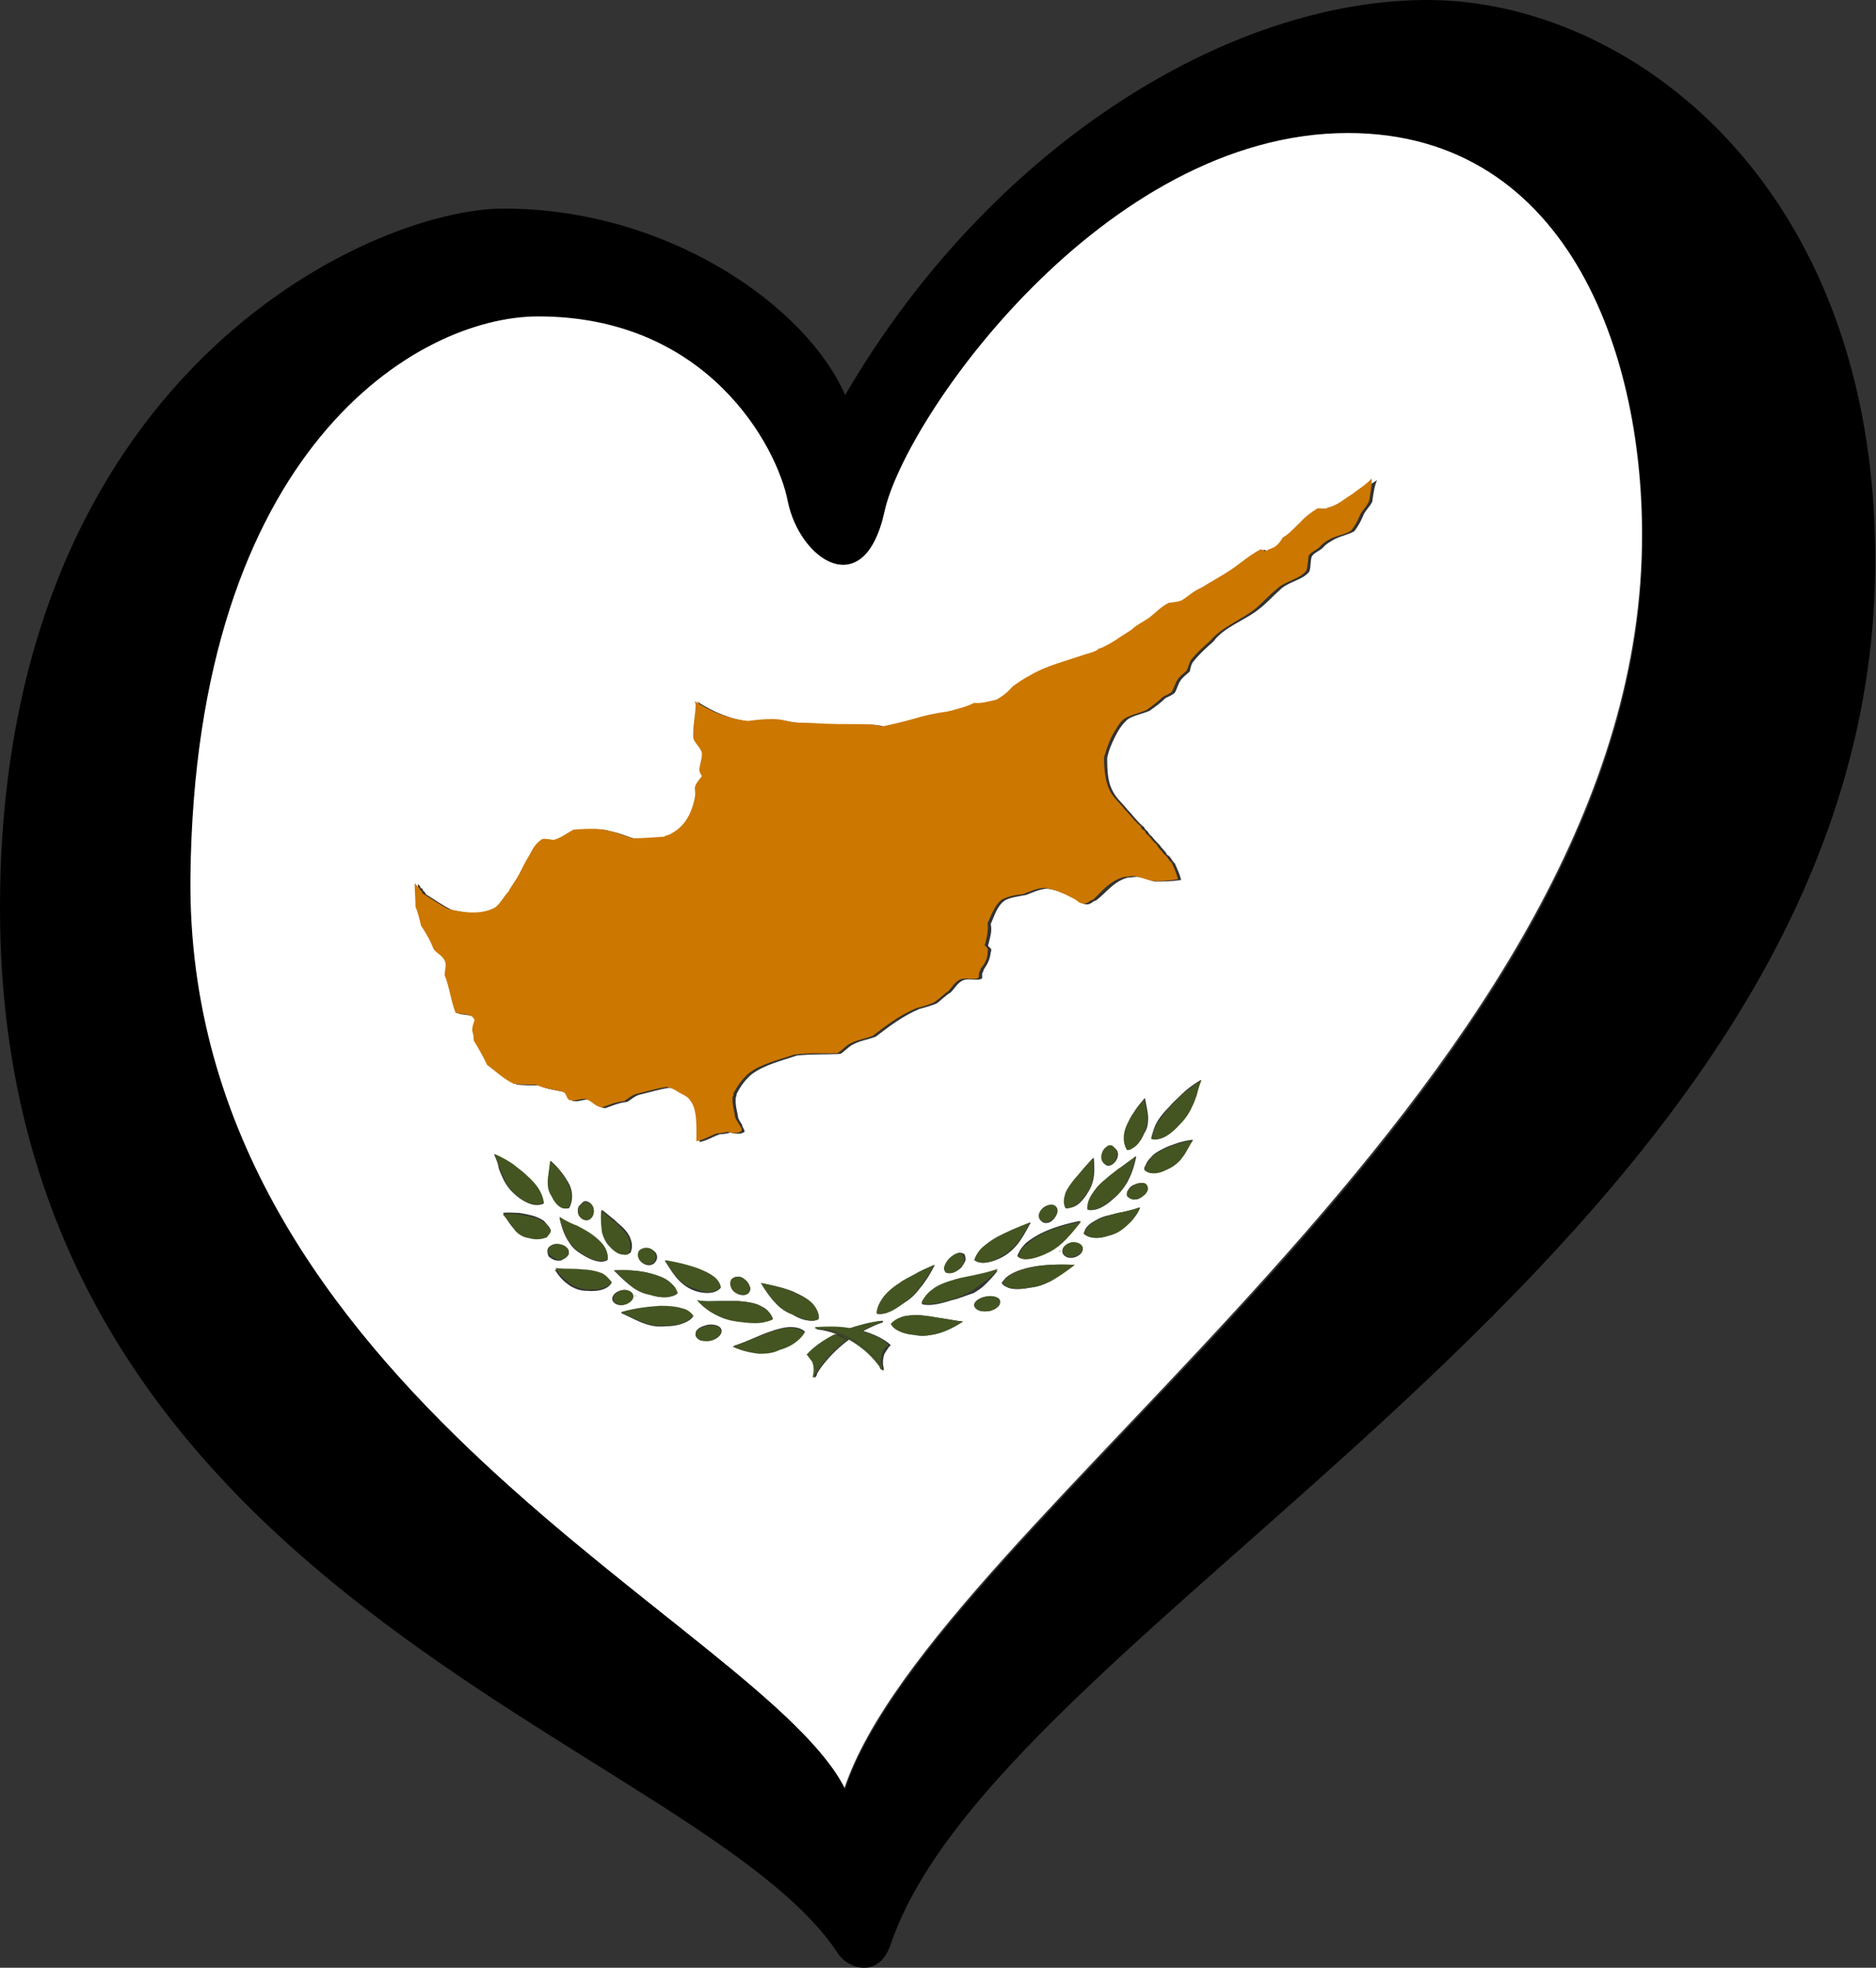 <?xml version="1.0" encoding="UTF-8"?>
<!-- Generator: Adobe Illustrator 23.0.1, SVG Export Plug-In . SVG Version: 6.00 Build 0)  -->
<svg version="1.1" id="Livello_1" xmlns="http://www.w3.org/2000/svg" xmlns:xlink="http://www.w3.org/1999/xlink" x="0px" y="0px" viewBox="0 0 238.4 250" enable-background="new 0 0 238.4 250" xml:space="preserve">
<rect x="0" y="0" width="238.4" height="250" fill="#333333" stroke="none"/>
<g>
	<path fill="#FFFFFF" d="M171.2,16.8c-31,0-56.3,36.3-58.9,48.1c-2.6,11.9-10.7,6.1-12.2-1.2c-1.4-7.3-10.3-23.6-31.8-23.6   c-15.4,0-43.6,17-44.2,71.2c-0.7,65.3,72.9,95.2,83.2,115.9c11.5-34.2,98.9-88.4,101.3-156.2C209.5,46.1,199.7,16.8,171.2,16.8z    M62.8,146.7C62.8,146.7,62.8,146.7,62.8,146.7C62.8,146.7,62.8,146.7,62.8,146.7L62.8,146.7c1,0.4,1.7,0.9,2.4,1.3   c0.6,0.5,1.2,0.9,1.6,1.3c0.9,0.8,1.4,1.4,1.7,1.9c0.3,0.5,0.5,0.9,0.5,1.2c0.1,0.3,0.1,0.5,0.1,0.5l0,0c0,0,0,0,0,0c0,0,0,0,0,0   c0,0-0.3,0.2-0.9,0.2c-0.6,0-1.5-0.3-2.6-1.2c-0.7-0.6-1.2-1.2-1.6-2c-0.2-0.4-0.4-0.9-0.6-1.4C63.3,147.9,63.1,147.3,62.8,146.7z    M67.2,157.1c-0.7-0.1-1.2-0.4-1.7-0.9c-0.2-0.2-0.5-0.5-0.7-0.9c-0.3-0.3-0.5-0.7-0.9-1.2c0,0,0,0,0,0c0,0,0,0,0,0l0,0   c0.8-0.1,1.5,0,2.1,0c0.6,0.1,1.1,0.2,1.5,0.3c0.8,0.2,1.3,0.5,1.6,0.7c0.3,0.3,0.5,0.6,0.7,0.8c0.1,0.2,0.2,0.4,0.2,0.4l0,0   c0,0,0,0,0,0c0,0,0,0,0,0c0,0-0.1,0.3-0.6,0.5C69,157.2,68.2,157.4,67.2,157.1z M70,147.5L70,147.5c0.6,0.5,1,1,1.4,1.5   c0.4,0.5,0.6,0.9,0.8,1.2c0.4,0.7,0.5,1.3,0.5,1.8c0,0.5-0.1,0.8-0.2,1.1c-0.1,0.3-0.2,0.4-0.2,0.4l0,0c0,0,0,0,0,0c0,0,0,0,0,0   c0,0-0.3,0.1-0.7,0c-0.4-0.1-1-0.6-1.4-1.5c-0.3-0.6-0.5-1.1-0.5-1.8C69.6,149.5,69.8,148.7,70,147.5C70,147.5,70,147.5,70,147.5   C70,147.5,70,147.5,70,147.5z M74.9,156.7c0.9,0.6,1.5,1.1,1.8,1.6c0.7,1,0.5,1.8,0.5,1.8l0,0c0,0,0,0,0,0c0,0,0,0,0,0   s-0.3,0.2-0.8,0.2c-0.5,0-1.3-0.2-2.4-0.9c-0.7-0.4-1.3-0.9-1.7-1.6c-0.5-0.7-0.9-1.7-1.2-3.1c0,0,0,0,0,0c0,0,0,0,0,0l0,0   c0.8,0.5,1.5,0.8,2.2,1.2C73.9,156.1,74.4,156.4,74.9,156.7z M73.5,153.4c0-0.1,0.1-0.2,0.2-0.3c0.1-0.1,0.2-0.2,0.3-0.3   c0.1-0.1,0.2-0.2,0.4-0.2c0.2,0,0.3,0.1,0.4,0.1c0.3,0.2,0.5,0.4,0.6,0.7c0.2,0.6-0.1,1.3-0.6,1.5c-0.5,0.2-1.1-0.1-1.3-0.7   C73.4,153.9,73.4,153.6,73.5,153.4z M76.5,153.7L76.5,153.7c0.6,0.5,1.1,0.9,1.6,1.3c0.4,0.4,0.8,0.7,1.1,1c0.6,0.6,0.9,1.2,1,1.6   c0.3,0.9-0.1,1.6-0.1,1.6l0,0c0,0,0,0,0,0c0,0,0,0,0,0c0,0-0.3,0.1-0.7,0.1c-0.5-0.1-1.1-0.3-1.8-1.1c-0.5-0.5-0.8-1-0.9-1.7   C76.4,155.8,76.3,154.9,76.5,153.7C76.5,153.7,76.5,153.7,76.5,153.7C76.5,153.7,76.5,153.7,76.5,153.7z M82.7,161.8   c1.1,0.3,1.8,0.6,2.3,1c0.5,0.4,0.7,0.7,0.9,1c0.1,0.3,0.2,0.4,0.2,0.5l0,0c0,0,0,0,0,0c0,0,0,0,0,0c0,0-0.2,0.3-0.8,0.4   c-0.6,0.2-1.4,0.2-2.7-0.2c-1.6-0.3-2.6-1.1-4.6-3.1c0,0,0,0,0,0c0,0,0,0,0,0l0,0C80.1,161.3,81.6,161.5,82.7,161.8z M81.3,159   c0.3-0.4,1-0.5,1.6-0.2c0.6,0.3,0.8,1,0.4,1.5c-0.3,0.5-1,0.6-1.6,0.2C81.1,160.1,80.9,159.4,81.3,159z M69.6,158.7   c0.1-0.3,0.3-0.4,0.6-0.5c0.3-0.1,0.6-0.1,1,0c0.4,0.1,0.7,0.3,0.9,0.6c0.1,0.2,0.1,0.3,0.1,0.5c0,0.2-0.1,0.3-0.2,0.4   c-0.1,0.1-0.2,0.2-0.3,0.2c-0.1,0.1-0.2,0.1-0.3,0.2c-0.2,0.1-0.5,0.1-0.9,0c-0.3-0.1-0.6-0.3-0.8-0.5   C69.6,159.3,69.5,159,69.6,158.7z M77.7,163c0,0-0.1,0.3-0.6,0.6c-0.5,0.3-1.3,0.5-2.5,0.4c-0.8,0-1.4-0.2-2.1-0.6   c-0.3-0.2-0.7-0.5-1-0.8c-0.4-0.4-0.7-0.8-1-1.3c0,0,0,0,0,0c0,0,0,0,0,0l0,0c0.9,0.1,1.6,0.1,2.2,0.1c0.7,0,1.2,0,1.7,0.1   c1,0.1,1.6,0.3,2.1,0.5c0.5,0.2,0.7,0.5,0.9,0.8C77.7,162.8,77.7,163,77.7,163L77.7,163C77.7,163,77.7,163,77.7,163   C77.7,163,77.7,163,77.7,163z M77.8,165c0-0.5,0.6-1,1.3-1.1c0.7-0.1,1.3,0.3,1.3,0.8c0,0,0,0,0,0c0.2,0,0.3,0,0.5-0.1l-0.5,0.1   c0,0.5-0.6,1-1.3,1.1C78.4,165.9,77.8,165.5,77.8,165z M88.1,167.2c0,0-0.1,0.3-0.6,0.6c-0.5,0.3-1.4,0.7-2.9,0.7   c-0.9,0.1-1.7,0-2.6-0.3c-0.9-0.3-1.8-0.8-3.1-1.4c0,0,0,0,0,0c0,0,0,0,0,0l0,0c2.1-0.6,3.7-0.8,5-0.8c1.2,0,2.1,0.1,2.7,0.3   c0.6,0.2,1,0.4,1.2,0.6C88,167,88.1,167.2,88.1,167.2L88.1,167.2C88.1,167.2,88.1,167.2,88.1,167.2   C88.1,167.2,88.1,167.2,88.1,167.2z M86.3,162.7c-0.6-0.6-1.1-1.4-1.8-2.5c0,0,0,0,0,0c0,0,0,0,0,0l0,0c1.8,0.3,3.1,0.7,4.1,1   c0.9,0.3,1.5,0.6,2,1c0.8,0.6,1,1.4,1,1.4l0,0c0,0,0,0,0,0c0,0,0,0,0,0c0,0-0.2,0.3-0.7,0.5c-0.5,0.2-1.4,0.3-2.6-0.1   C87.5,163.7,86.9,163.3,86.3,162.7z M90,170.3c-0.5,0.1-0.9,0-1.2-0.2c-0.3-0.2-0.5-0.4-0.4-0.7c0-0.3,0.2-0.5,0.5-0.7   c0.3-0.2,0.7-0.3,1.1-0.4c0.9-0.1,1.7,0.2,1.7,0.8C91.7,169.7,91,170.2,90,170.3z M90.2,166.6c-0.5-0.4-1.1-0.8-1.6-1.4   c0,0,0,0,0,0c0,0,0,0,0,0l0,0c1.1,0.2,2.1,0.1,2.9,0.1c0.9,0,1.6,0,2.3,0c1.4,0.1,2.4,0.3,3,0.7c0.7,0.3,1,0.8,1.2,1.1   c0.2,0.3,0.2,0.5,0.2,0.5c0,0,0,0,0,0l0,0c0,0,0,0,0,0c0,0-0.3,0.2-0.8,0.3c-0.6,0.1-1.5,0.2-2.9,0c-1,0-1.8-0.2-2.7-0.6   C91.3,167.2,90.8,167,90.2,166.6z M93,162.5c0.2-0.2,0.5-0.3,0.8-0.3c0.3,0,0.6,0.1,0.9,0.4c0.3,0.2,0.5,0.6,0.6,0.9   c0.1,0.3,0,0.6-0.2,0.8c-0.4,0.4-1.1,0.3-1.7-0.1c-0.3-0.2-0.5-0.5-0.5-0.8C92.8,163,92.8,162.7,93,162.5z M96.7,163L96.7,163   c1,0.2,1.8,0.4,2.6,0.6c0.7,0.2,1.4,0.4,1.9,0.7c1.1,0.5,1.8,1,2.2,1.5c0.8,1,0.7,1.8,0.6,1.8l0,0l0,0c0,0,0,0,0,0   c0,0-0.3,0.2-0.8,0.2c-0.6,0-1.4-0.1-2.5-0.8c-0.8-0.3-1.4-0.7-2-1.3C98.1,165.1,97.4,164.2,96.7,163C96.7,163,96.7,163,96.7,163   C96.7,163,96.7,163,96.7,163z M101.7,170c-0.4,0.4-1.2,1-2.5,1.4c-0.9,0.3-1.7,0.5-2.6,0.5c-0.9,0-2.1-0.3-3.4-0.9c0,0,0,0,0,0   c0,0,0,0,0,0l0,0c1-0.3,1.9-0.7,2.6-1c0.7-0.3,1.4-0.6,2-0.8c1.1-0.4,2-0.6,2.7-0.6c1.3,0,1.8,0.6,1.8,0.6l0,0c0,0,0,0,0,0   c0,0,0,0,0,0S102.1,169.6,101.7,170z M113,171.1c0,0-0.3,0.4-0.6,0.9c-0.3,0.8-0.2,1.5-0.1,1.8c0,0.1,0,0.2,0,0.2l0,0.1l-0.1,0   c-0.1,0-0.1,0-0.2-0.2l0-0.1c-0.2-0.3-1.5-2.2-4.1-3.6c-2.6,1.9-4,4.1-4.1,4.4l0,0.1c-0.1,0.2-0.2,0.3-0.2,0.3l-0.1,0l0,0   c0,0,0-0.1,0-0.2c0.1-0.3,0.2-1.1-0.1-1.8c-0.3-0.4-0.6-0.8-0.6-0.8l-0.1-0.1l0.1-0.1c0.1-0.1,1.1-1.3,3.5-2.5   c-0.8-0.3-1.6-0.5-2.5-0.6l0-0.2c1.6-0.1,3,0,4.2,0.1c1.2-0.4,2.5-0.8,4.2-1l0,0.2c-0.9,0.3-1.7,0.7-2.5,1.1   c2.4,0.7,3.4,1.7,3.5,1.8L113,171.1L113,171.1z M118.8,160.7c-0.7,1.4-1.4,2.4-2,3.1c-0.6,0.8-1.2,1.3-2,1.8   c-1.1,0.8-1.9,1.2-2.5,1.3c-0.5,0.1-0.8,0-0.8,0l0,0l0,0c0,0,0,0,0,0c0,0-0.2-0.8,0.7-1.9c0.4-0.6,1.1-1.3,2.2-2   c0.5-0.4,1.2-0.7,1.9-1.1C116.9,161.5,117.8,161.1,118.8,160.7L118.8,160.7C118.7,160.7,118.7,160.7,118.8,160.7   C118.7,160.7,118.8,160.7,118.8,160.7z M118.9,169.5c-1,0.2-1.8,0.3-2.6,0.1c-1.4-0.1-2.1-0.5-2.5-0.8c-0.4-0.3-0.5-0.6-0.5-0.6   c0,0,0.5-0.7,1.8-1c0.7-0.1,1.5-0.2,2.7,0c0.6,0.1,1.2,0.2,2,0.3c0.7,0.1,1.6,0.3,2.6,0.4l0,0c0,0,0,0,0,0c0,0,0,0,0,0   C121,168.8,119.8,169.3,118.9,169.5z M120.9,165.2c-1.5,0.5-2.4,0.6-2.9,0.6c-0.6,0-0.8-0.1-0.8-0.1c0,0,0,0,0,0l0,0c0,0,0,0,0,0   c0,0,0-0.2,0.2-0.5c0.2-0.3,0.5-0.8,1.2-1.3c0.7-0.5,1.7-1,3-1.3c0.7-0.2,1.4-0.3,2.3-0.5c0.9-0.2,1.8-0.3,2.9-0.7l0,0c0,0,0,0,0,0   c0,0,0,0,0,0c-0.5,0.7-1.1,1.3-1.6,1.8c-0.5,0.5-1,0.8-1.5,1.1C122.7,164.6,121.9,165,120.9,165.2z M120.2,160.8   c0.1-0.3,0.3-0.7,0.6-1c0.3-0.3,0.6-0.5,0.9-0.6c0.3-0.1,0.6,0,0.8,0.1c0.2,0.2,0.2,0.5,0.2,0.8c-0.1,0.3-0.3,0.6-0.5,0.9   c-0.6,0.6-1.2,0.7-1.7,0.5C120.2,161.5,120.1,161.2,120.2,160.8z M126.6,166.2c-0.3,0.2-0.8,0.4-1.2,0.4c-0.9,0.1-1.6-0.3-1.6-0.8   c0-0.5,0.8-1,1.7-1.1c0.4,0,0.8,0,1.1,0.1c0.3,0.1,0.5,0.3,0.5,0.6C127.1,165.7,127,165.9,126.6,166.2z M124.6,160.4   c-0.5-0.1-0.7-0.3-0.7-0.3c0,0,0,0,0,0c0,0,0,0,0,0l0,0c0,0,0.1-0.8,1-1.6c0.4-0.4,1-0.9,2-1.4c0.9-0.5,2.2-1.1,4.1-1.8l0,0   c0,0,0,0,0,0c0,0,0,0,0,0c-0.7,1.3-1.2,2.2-1.8,2.9c-0.6,0.7-1.2,1.2-2,1.6C126,160.4,125.1,160.5,124.6,160.4z M132.7,156.5   c1.1-0.5,2.6-1,4.6-1.4l0,0c0,0,0,0,0,0c0,0,0,0,0,0c-2,2.4-2.9,3.4-4.5,4.1c-1.2,0.6-2.1,0.8-2.7,0.7c-0.6,0-0.8-0.3-0.8-0.3   c0,0,0,0,0,0c0,0,0,0,0,0l0,0c0,0,0-0.2,0.2-0.5c0.1-0.3,0.4-0.7,0.9-1.2C130.9,157.5,131.6,157,132.7,156.5z M132.6,153.5   c0.5-0.5,1.2-0.5,1.6-0.1c0.3,0.4,0.1,1.1-0.4,1.6c-0.5,0.5-1.2,0.5-1.5,0.1C131.9,154.7,132.1,153.9,132.6,153.5z M139,147.1   c0.1,1.2,0.1,2.1-0.1,2.9c-0.2,0.8-0.5,1.3-0.9,1.9c-0.7,1-1.3,1.4-1.8,1.5c-0.5,0.1-0.7,0.1-0.7,0.1c0,0,0,0,0,0c0,0,0,0,0,0l0,0   c0,0-0.3-0.7-0.1-1.6c0.1-0.5,0.4-1.1,1-1.8c0.3-0.4,0.6-0.8,1.1-1.3C137.8,148.3,138.4,147.7,139,147.1L139,147.1   C139,147.1,139,147.1,139,147.1C139,147.1,139,147.1,139,147.1z M140.6,149.8c0.5-0.4,1-0.8,1.6-1.3c0.6-0.5,1.3-1,2.2-1.6l0,0   c0,0,0,0,0,0c0,0,0,0,0,0c-0.3,1.5-0.7,2.5-1.2,3.4c-0.5,0.8-1,1.4-1.7,2c-1,0.9-1.8,1.3-2.4,1.4c-0.5,0.1-0.8,0-0.8,0s0,0,0,0   c0,0,0,0,0,0l0,0c0,0-0.2-0.8,0.5-1.9C139.1,151.2,139.6,150.5,140.6,149.8z M140.1,146.7c0.1-0.3,0.3-0.6,0.6-0.9   c0.1-0.1,0.3-0.2,0.4-0.2c0.1,0,0.3,0,0.4,0.1c0.1,0.1,0.2,0.2,0.3,0.3c0.1,0.1,0.2,0.2,0.2,0.3c0.1,0.2,0.1,0.5,0,0.8   c-0.2,0.6-0.8,1.1-1.3,1C140.2,147.9,139.9,147.3,140.1,146.7z M145.5,139.5c0.2,1.1,0.4,1.9,0.4,2.6c0,0.7-0.1,1.3-0.5,1.9   c-0.4,1-1,1.6-1.4,1.8c-0.4,0.2-0.7,0.2-0.7,0.2l0,0c0,0,0,0,0,0l0,0c0,0-0.1-0.1-0.2-0.4c-0.1-0.2-0.2-0.6-0.2-1.1   c0-0.5,0.1-1.1,0.5-1.9c0.2-0.4,0.5-0.9,0.8-1.4C144.4,140.8,144.9,140.2,145.5,139.5L145.5,139.5   C145.4,139.5,145.4,139.5,145.5,139.5C145.4,139.5,145.5,139.5,145.5,139.5z M136.5,160.7c-1.3,0.9-2.3,1.6-3.1,2.1   c-0.9,0.5-1.6,0.7-2.6,0.8c-1.4,0.3-2.4,0.2-2.9-0.1c-0.5-0.2-0.6-0.5-0.6-0.5c0,0,0,0,0,0c0,0,0,0,0,0l0,0c0,0,0.1-0.2,0.3-0.4   c0.2-0.3,0.6-0.6,1.2-0.9c0.6-0.3,1.5-0.6,2.7-0.8C132.8,160.7,134.4,160.6,136.5,160.7L136.5,160.7   C136.5,160.7,136.5,160.7,136.5,160.7C136.5,160.7,136.5,160.7,136.5,160.7z M136.3,159.8c-0.7,0.1-1.3-0.3-1.3-0.8l-0.5,0.1   c0.2,0,0.3,0,0.5-0.1c0,0,0,0,0,0c0-0.5,0.6-1,1.3-1.1c0.7-0.1,1.3,0.3,1.3,0.8C137.6,159.2,137,159.7,136.3,159.8z M143.9,154.9   c-0.4,0.4-0.7,0.8-1,1c-0.7,0.6-1.3,0.9-2.1,1.1c-1.2,0.4-2,0.3-2.5,0.1c-0.5-0.2-0.6-0.4-0.6-0.4l0,0c0,0,0,0,0,0l0,0   c0,0,0.1-0.2,0.2-0.5c0.2-0.3,0.4-0.6,0.9-0.9c0.5-0.3,1.1-0.7,2.1-0.9c0.5-0.1,1-0.3,1.7-0.4c0.6-0.1,1.4-0.3,2.2-0.6l0,0   c0,0,0,0,0,0c0,0,0,0,0,0C144.7,154,144.3,154.5,143.9,154.9z M145.7,151.5c-0.2,0.3-0.5,0.5-0.8,0.7c-0.3,0.2-0.6,0.2-0.9,0.2   c-0.1,0-0.2-0.1-0.3-0.1c-0.1,0-0.2-0.1-0.3-0.2c-0.1-0.1-0.2-0.2-0.2-0.3c0-0.2,0-0.3,0.1-0.5c0.2-0.4,0.5-0.7,0.9-0.8   c0.4-0.2,0.7-0.2,1-0.2c0.3,0,0.5,0.2,0.6,0.4C145.9,150.9,145.9,151.2,145.7,151.5z M150.7,146.3c-0.3,0.4-0.5,0.7-0.7,1   c-0.5,0.6-1,1-1.7,1.2c-1,0.5-1.8,0.5-2.3,0.4c-0.4-0.2-0.6-0.4-0.6-0.4c0,0,0,0,0,0c0,0,0,0,0,0l0,0c0,0,0-0.2,0.2-0.5   c0.1-0.3,0.3-0.6,0.7-1c0.3-0.4,0.8-0.7,1.6-1.1c0.4-0.2,0.9-0.4,1.5-0.6c0.6-0.2,1.3-0.4,2.2-0.5l0,0c0,0,0,0,0,0c0,0,0,0,0,0   C151.2,145.4,151,145.9,150.7,146.3z M152,139.1c-0.2,0.6-0.4,1.1-0.6,1.5c-0.4,0.9-0.9,1.6-1.6,2.3c-1,1.2-2,1.7-2.6,1.8   c-0.6,0.1-0.9,0-0.9,0c0,0,0,0,0,0c0,0,0,0,0,0l0,0c0,0,0-0.2,0.1-0.5c0.1-0.3,0.2-0.8,0.5-1.4c0.3-0.6,0.8-1.3,1.7-2.2   c0.4-0.5,1-1,1.6-1.6c0.6-0.6,1.4-1.2,2.4-1.8l0,0c0,0,0,0,0,0c0,0,0,0,0,0C152.4,137.9,152.2,138.6,152,139.1z M174.4,63.7   c-0.3,0.7-0.9,1.1-1.2,1.9c-0.3,0.7-0.7,1.4-1.1,1.9c-0.7,0.4-1.7,0.6-2.5,1c-0.5,0.3-1.1,0.6-1.5,1.1c-0.4,0.4-1.1,0.6-1.4,1.1   c-0.2,0.6-0.1,1.3-0.3,1.9c-0.8,1.1-2.7,1.3-3.7,2.3c-0.9,0.8-1.7,1.7-2.6,2.4c-1.8,1.5-4.5,2.3-5.9,4.2c-0.9,0.8-1.8,1.6-2.5,2.5   c-0.3,0.3-0.4,0.8-0.5,1.3c-0.4,0.4-0.9,0.7-1.2,1.2c-0.3,0.4-0.4,1-0.7,1.5c-0.3,0.3-0.8,0.5-1.2,0.7c-0.6,0.6-1.3,1.1-2,1.6   c-0.9,0.4-2.1,0.6-2.8,1.1c-0.7,0.6-1.2,1.4-1.6,2.2c-0.4,0.8-0.8,1.7-1,2.7c0,1.8,0.1,3.1,0.7,4.2c0.5,1,1.3,1.6,1.9,2.4   c0.7,0.7,1.3,1.6,2.1,2.2c0.1,0.3,0.3,0.4,0.5,0.6c0.1,0.3,0.3,0.4,0.5,0.6c0.3,0.4,0.7,0.8,1,1.1c0.3,0.5,0.7,0.7,0.9,1.2   c0.5,0.2,0.6,0.8,1,1.1c0.3,0.7,0.6,1.3,0.8,2.1c-1.2,0.2-2.4,0.2-3.4,0.2c-0.7-0.2-1.3-0.5-2.2-0.6c-0.4,0-0.8,0.1-1.2,0.1   c-1.8,0.5-2.7,1.9-4,2.9c-0.5,0.1-0.6,0.5-1.2,0.5c-0.6,0-0.8-0.4-1.2-0.6c-0.4-0.2-0.8-0.4-1.2-0.6c-0.8-0.3-1.6-0.7-2.7-0.8   c-1,0.1-1.8,0.5-2.6,0.8c-1,0.2-2,0.3-2.7,0.7c-1,0.7-1.3,1.9-1.8,3c0.2,1-0.1,1.7-0.3,2.6c-0.2,0.4,0.6,0.3,0.3,1   c-0.1,1-0.5,1.6-0.9,2.2c0,0.2-0.2,0.4-0.2,0.6c0,0.2,0.1,0.6-0.2,0.6c-0.6,0.2-1.3-0.1-2.1,0.1c-0.8,0.3-1.1,1-1.7,1.6   c-0.7,0.4-1.2,1-1.8,1.4c-0.7,0.3-1.5,0.5-2.2,0.7c-2.1,0.9-3.8,2.2-5.5,3.5c-1,0.4-2,0.5-2.9,1c-0.6,0.3-1.1,0.9-1.6,1.2   c-1.9,0.1-3.5,0-5.5,0.2c-2.1,0.7-4.2,1.2-5.8,2.4c-0.8,0.7-1.4,1.5-1.9,2.5c0,0.1,0,0.3-0.1,0.4c-0.1,1.1,0.2,1.8,0.3,2.6   c0.1,0.3,0.3,0.6,0.5,0.9c0,0.3,0.4,0.7,0.3,0.9c-0.5,0.4-1.3,0.2-1.8,0.1c-0.4,0.1-0.8,0.2-1.3,0.2c-0.9,0.3-1.6,0.8-2.6,1   c0-2,0.1-4.1-0.8-5.2c-0.3-0.5-0.9-0.7-1.4-1c-0.5-0.3-1-0.6-1.6-0.7c-1.4,0.2-2.6,0.6-3.9,0.9c-0.6,0.2-1,0.6-1.5,0.9   c-1.1,0.1-1.9,0.5-2.8,0.8c-1-0.1-1.4-0.9-2.2-1.1c-0.7,0-1.2,0.3-1.7,0.2c-0.7,0-0.6-0.9-1.1-1.1c-1.1-0.3-2.5-0.4-3.4-0.9   c-0.9,0-1.9,0-2.8-0.1c-1.3-0.6-2.2-1.6-3.4-2.4c-0.6-1.1-1.1-2.1-1.7-3.1c0-0.5-0.1-0.9-0.2-1.3c0-0.5,0.2-0.9,0.3-1.3   c-0.3-0.8-1.5-0.7-2.4-0.9c-0.6-1.4-0.8-3.4-1.4-4.8c0-0.5,0.1-1,0.1-1.6c-0.3-0.9-1.1-1.1-1.5-1.7c-0.4-1.2-1-2.1-1.6-3   c-0.2-0.8-0.4-1.6-0.7-2.4c0-1,0-1.9-0.1-2.8c0-0.2,0.1-0.2,0.1-0.1c0,0.1,0.1,0.1,0.2,0.2c0,0.2,0.1,0.3,0.3,0.3   c0,0.4,0.4,0.4,0.4,0.7c1.1,0.7,2.1,1.4,3.3,2c1.6,0.4,4,0.8,5.9-0.2c0.8-0.5,1.1-1.4,1.7-2c0.4-0.8,1-1.5,1.4-2.3   c0.4-0.8,0.8-1.6,1.3-2.4c0.4-0.8,0.9-1.5,1.6-2c0.7-0.1,1,0.1,1.5,0.1c1-0.3,1.7-0.9,2.5-1.3c1.5-0.1,3.1-0.3,4.2,0.1   c1.2,0.2,2.2,0.7,3.3,1c1.2,0.1,2.6,0,4-0.2c0.3-0.2,0.7-0.2,0.9-0.4c1.7-0.9,2.6-2.5,3-4.6c0.1-0.6,0-0.7,0-1.3   c0.1-0.6,0.5-1,0.9-1.4c-0.1-0.3-0.3-0.6-0.3-1.1c0.1-0.6,0.3-1.1,0.3-1.8c-0.2-0.8-0.9-1.1-1.1-1.9c-0.1-1.6,0.2-2.9,0.3-4.4   c-0.1,0,0-0.3-0.2-0.3c0-0.1,0.1-0.1,0.1,0c1.9,1.2,4,2.2,6.7,2.5c1.4-0.2,2.7-0.3,4-0.2c0.5,0.1,1,0.2,1.5,0.3   c1.1,0.1,2.3,0.1,3.4,0.2c1.7,0.1,3.3,0.2,5.2,0.1c1.2,0,2.1-0.1,3,0.3c1.4-0.4,2.8-0.7,4.1-1c1.4-0.4,2.7-0.7,4.2-0.9   c1.2-0.3,2.3-0.7,3.4-1.1c1,0.1,1.8-0.2,2.8-0.4c0.8-0.4,1.5-1,2.1-1.7c0.7-0.5,1.4-1,2.2-1.4c2-1.2,4.5-1.8,6.8-2.6   c0.6-0.2,1.2-0.4,1.7-0.6c0,0,0.1-0.2,0.2-0.2c0.2-0.1,0.4-0.1,0.6-0.2c0.7-0.4,1.4-0.8,2.2-1.3c0.5-0.3,0.9-0.6,1.4-0.9   c0.6-0.6,1.4-1,2.2-1.5c0.8-0.6,1.5-1.4,2.5-1.9c0.5-0.1,1.1-0.2,1.6-0.3c0.9-0.5,1.5-1.1,2.5-1.6c1.3-0.8,2.6-1.5,3.8-2.3   c1.2-0.8,2.3-1.8,3.6-2.5c0.4-0.4,0.5,0.2,0.9,0.1c0.4-0.3,0.8-0.4,1.2-0.6c0.4-0.3,0.7-0.7,0.9-1.1c0.9-0.5,1.4-1.3,2.2-1.9   c0.7-0.7,1.4-1.3,2.2-1.8c0.5-0.2,0.9,0.1,1.3-0.1c1.3-0.4,2.1-1.1,3.1-1.7c0.9-0.7,1.9-1.3,2.8-1.9   C174.7,61.6,174.5,62.8,174.4,63.7z"/>
	<path fill="#445522" d="M122.3,167.9L122.3,167.9C122.3,167.9,122.3,167.9,122.3,167.9C122.3,167.9,122.3,167.9,122.3,167.9z"/>
	<path fill="#445522" d="M122.3,167.9c-1-0.1-1.8-0.3-2.6-0.4c-0.7-0.1-1.4-0.3-2-0.3c-1.1-0.2-2-0.1-2.7,0c-1.3,0.3-1.8,1-1.8,1   c0,0,0.1,0.3,0.5,0.6c0.4,0.3,1.2,0.7,2.5,0.8c0.9,0.2,1.7,0.1,2.6-0.1C119.8,169.3,121,168.8,122.3,167.9   C122.3,167.9,122.3,167.9,122.3,167.9C122.3,167.9,122.3,167.9,122.3,167.9z"/>
	<polygon fill="#445522" points="111.4,166.8 111.4,166.8 111.4,166.8  "/>
	<polygon fill="#445522" points="118.7,160.7 118.7,160.7 118.8,160.7  "/>
	<path fill="#445522" d="M116.2,161.9c-0.7,0.4-1.4,0.7-1.9,1.1c-1.1,0.7-1.8,1.4-2.2,2c-0.8,1.2-0.7,1.9-0.7,1.9l0,0l0,0   c0,0,0.3,0.1,0.8,0c0.6-0.1,1.4-0.4,2.5-1.3c0.8-0.5,1.4-1,2-1.8c0.6-0.8,1.3-1.7,2-3.1c0,0,0,0,0,0c0,0,0,0,0,0   C117.8,161.1,116.9,161.5,116.2,161.9z"/>
	<polygon fill="#445522" points="117.2,165.6 117.2,165.6 117.2,165.6  "/>
	<path fill="#445522" d="M126.8,161.2L126.8,161.2C126.8,161.2,126.8,161.2,126.8,161.2C126.8,161.2,126.8,161.2,126.8,161.2z"/>
	<path fill="#445522" d="M126.8,161.2C126.8,161.2,126.8,161.2,126.8,161.2C126.8,161.2,126.8,161.2,126.8,161.2   c-1.1,0.4-2.1,0.6-3,0.8c-0.9,0.2-1.6,0.3-2.3,0.5c-1.4,0.4-2.4,0.8-3,1.3c-0.7,0.5-1,1-1.2,1.3c-0.2,0.3-0.2,0.5-0.2,0.5v0   c0,0,0,0,0,0c0,0,0.3,0.1,0.8,0.1c0.6,0,1.5-0.1,2.9-0.6c1-0.2,1.8-0.6,2.7-1.1c0.5-0.3,1-0.7,1.5-1.1   C125.7,162.5,126.3,161.9,126.8,161.2z"/>
	<polygon fill="#445522" points="130.9,155.3 130.9,155.3 130.9,155.3  "/>
	<polygon fill="#445522" points="123.9,160.1 123.9,160.1 123.9,160.1  "/>
	<path fill="#445522" d="M130.9,155.3C130.9,155.3,130.9,155.3,130.9,155.3C130.9,155.3,130.9,155.3,130.9,155.3   c-1.8,0.7-3.1,1.3-4.1,1.8c-0.9,0.5-1.5,1-2,1.4c-0.8,0.8-1,1.6-1,1.6v0c0,0,0,0,0,0c0,0,0.2,0.2,0.7,0.3c0.5,0.1,1.4,0,2.6-0.7   c0.8-0.4,1.4-0.9,2-1.6C129.7,157.5,130.2,156.6,130.9,155.3z"/>
	<polygon fill="#445522" points="129.4,159.7 129.4,159.7 129.4,159.7  "/>
	<polygon fill="#445522" points="137.4,155.1 137.4,155.1 137.4,155.1  "/>
	<path fill="#445522" d="M129.6,159.2c-0.1,0.3-0.2,0.5-0.2,0.5v0c0,0,0,0,0,0c0,0,0.2,0.2,0.8,0.3c0.6,0,1.4-0.1,2.7-0.7   c1.6-0.7,2.6-1.7,4.5-4.1c0,0,0,0,0,0c0,0,0,0,0,0c-2,0.4-3.5,0.9-4.6,1.4c-1.1,0.5-1.8,1-2.3,1.5   C129.9,158.4,129.7,158.9,129.6,159.2z"/>
	<polygon fill="#445522" points="127.3,163.1 127.3,163.1 127.3,163.1  "/>
	<path fill="#445522" d="M136.5,160.7C136.5,160.7,136.5,160.7,136.5,160.7C136.5,160.7,136.5,160.7,136.5,160.7L136.5,160.7z"/>
	<path fill="#445522" d="M131.6,160.9c-1.2,0.2-2.1,0.5-2.7,0.8c-0.6,0.3-1,0.6-1.2,0.9c-0.2,0.3-0.3,0.4-0.3,0.4c0,0,0,0,0,0   c0,0,0,0,0,0c0,0,0.1,0.3,0.6,0.5c0.5,0.2,1.4,0.4,2.9,0.1c0.9-0.1,1.7-0.4,2.6-0.8c0.9-0.5,1.8-1.1,3.1-2.1c0,0,0,0,0,0   c0,0,0,0,0,0C134.4,160.6,132.8,160.7,131.6,160.9z"/>
	<path fill="#445522" d="M145,153.3L145,153.3C144.9,153.4,144.9,153.4,145,153.3C144.9,153.3,145,153.3,145,153.3z"/>
	<polygon fill="#445522" points="137.7,156.7 137.7,156.7 137.7,156.7  "/>
	<path fill="#445522" d="M144.9,153.4c-0.9,0.3-1.6,0.4-2.2,0.6c-0.7,0.1-1.2,0.3-1.7,0.4c-1,0.3-1.6,0.6-2.1,0.9   c-0.5,0.3-0.7,0.7-0.9,0.9c-0.2,0.3-0.2,0.5-0.2,0.5c0,0,0,0,0,0l0,0c0,0,0.1,0.3,0.6,0.4c0.5,0.2,1.3,0.3,2.5-0.1   c0.8-0.2,1.4-0.5,2.1-1.1c0.3-0.3,0.7-0.6,1-1C144.3,154.5,144.7,154,144.9,153.4C145,153.4,145,153.4,144.9,153.4   C144.9,153.4,144.9,153.4,144.9,153.4z"/>
	<polygon fill="#445522" points="144.3,146.9 144.3,146.9 144.3,146.9  "/>
	<polygon fill="#445522" points="138.2,153.7 138.2,153.7 138.2,153.7  "/>
	<path fill="#445522" d="M138.7,151.8c-0.7,1.1-0.5,1.9-0.5,1.9v0c0,0,0,0,0,0s0.3,0.1,0.8,0c0.5-0.1,1.3-0.5,2.4-1.4   c0.7-0.5,1.3-1.2,1.7-2c0.5-0.8,0.9-1.9,1.2-3.4c0,0,0,0,0,0c0,0,0,0,0,0c-0.8,0.7-1.5,1.2-2.2,1.6c-0.6,0.5-1.2,0.9-1.6,1.3   C139.6,150.5,139.1,151.2,138.7,151.8z"/>
	<polygon fill="#445522" points="139,147.1 139,147.1 139,147.1  "/>
	<polygon fill="#445522" points="135.4,153.5 135.4,153.5 135.4,153.5  "/>
	<path fill="#445522" d="M137.4,148.8c-0.4,0.5-0.8,0.9-1.1,1.3c-0.6,0.8-0.9,1.3-1,1.8c-0.3,1,0.1,1.6,0.1,1.6c0,0,0,0,0,0   c0,0,0,0,0,0c0,0,0.3,0.1,0.7-0.1c0.5-0.1,1.1-0.6,1.8-1.5c0.5-0.6,0.8-1.2,0.9-1.9c0.2-0.7,0.2-1.7,0.1-2.9c0,0,0,0,0,0   c0,0,0,0,0,0C138.4,147.7,137.8,148.3,137.4,148.8z"/>
	<path fill="#445522" d="M145.4,139.5C145.4,139.5,145.4,139.5,145.4,139.5C145.4,139.5,145.4,139.5,145.4,139.5L145.4,139.5z"/>
	<polygon fill="#445522" points="143.2,146 143.2,146 143.2,146  "/>
	<path fill="#445522" d="M144.1,141.3c-0.4,0.5-0.6,1-0.8,1.4c-0.4,0.8-0.5,1.4-0.5,1.9c0,0.5,0.1,0.8,0.2,1.1   c0.1,0.2,0.2,0.4,0.2,0.4l0,0l0,0c0,0,0.3,0.1,0.7-0.2c0.4-0.2,1-0.8,1.4-1.8c0.3-0.6,0.5-1.2,0.5-1.9c0-0.7-0.2-1.5-0.4-2.6   c0,0,0,0,0,0c0,0,0,0,0,0C144.9,140.2,144.4,140.8,144.1,141.3z"/>
	<path fill="#445522" d="M152.7,137.2L152.7,137.2C152.7,137.2,152.7,137.2,152.7,137.2C152.7,137.2,152.7,137.2,152.7,137.2z"/>
	<polygon fill="#445522" points="146.4,144.7 146.4,144.7 146.4,144.7  "/>
	<path fill="#445522" d="M152.7,137.2c-0.9,0.6-1.7,1.2-2.4,1.8c-0.6,0.6-1.2,1.1-1.6,1.6c-0.9,1-1.4,1.7-1.7,2.2   c-0.3,0.6-0.5,1-0.5,1.4c-0.1,0.3-0.1,0.5-0.1,0.5c0,0,0,0,0,0c0,0,0,0,0,0c0,0,0.3,0.2,0.9,0c0.6-0.1,1.5-0.6,2.6-1.8   c0.7-0.7,1.2-1.4,1.6-2.3c0.2-0.4,0.4-0.9,0.6-1.5C152.2,138.6,152.4,137.9,152.7,137.2C152.7,137.2,152.7,137.2,152.7,137.2   C152.7,137.2,152.7,137.2,152.7,137.2z"/>
	<polygon fill="#445522" points="151.6,144.9 151.6,144.9 151.6,144.9  "/>
	<polygon fill="#445522" points="145.4,148.5 145.5,148.5 145.5,148.5  "/>
	<path fill="#445522" d="M151.6,144.9c-0.8,0.1-1.5,0.3-2.2,0.5c-0.6,0.2-1.1,0.4-1.5,0.6c-0.8,0.4-1.3,0.7-1.6,1.1   c-0.3,0.4-0.5,0.7-0.7,1c-0.1,0.3-0.2,0.4-0.2,0.5c0,0,0,0,0,0c0,0,0,0,0,0c0,0,0.1,0.2,0.6,0.4c0.4,0.1,1.2,0.2,2.3-0.4   c0.7-0.3,1.2-0.7,1.7-1.2c0.2-0.3,0.5-0.6,0.7-1C151,145.9,151.2,145.4,151.6,144.9C151.6,144.9,151.6,144.9,151.6,144.9   L151.6,144.9z"/>
	<path fill="#445522" d="M126.6,164.8c-0.3-0.1-0.7-0.2-1.1-0.1c-0.9,0.1-1.7,0.6-1.7,1.1c0,0.5,0.7,0.9,1.6,0.8   c0.5,0,0.9-0.2,1.2-0.4c0.3-0.2,0.5-0.5,0.4-0.8C127,165.1,126.8,164.9,126.6,164.8z"/>
	<path fill="#445522" d="M122,161.1c0.3-0.3,0.5-0.6,0.5-0.9c0.1-0.3,0-0.6-0.2-0.8c-0.2-0.2-0.5-0.2-0.8-0.1   c-0.3,0.1-0.6,0.3-0.9,0.6c-0.3,0.3-0.5,0.7-0.6,1c-0.1,0.3,0,0.6,0.2,0.8C120.8,161.9,121.5,161.7,122,161.1z"/>
	<path fill="#445522" d="M133.8,154.9c0.6-0.5,0.8-1.2,0.4-1.6c-0.3-0.4-1-0.3-1.6,0.1c-0.6,0.5-0.8,1.2-0.4,1.6   C132.6,155.4,133.2,155.4,133.8,154.9z"/>
	<path fill="#445522" d="M134.4,159l0.5-0.1l0,0C134.8,159,134.6,159,134.4,159z"/>
	<path fill="#445522" d="M136.3,157.8c-0.7,0.1-1.3,0.6-1.3,1.1c0,0,0,0,0,0l0,0c0,0.5,0.6,0.9,1.3,0.8c0.7-0.1,1.3-0.6,1.3-1.1   C137.6,158.1,137,157.8,136.3,157.8z"/>
	<path fill="#445522" d="M145.2,150.3c-0.3,0-0.6,0-1,0.2c-0.4,0.2-0.7,0.5-0.9,0.8c-0.1,0.2-0.1,0.4-0.1,0.5c0,0.2,0.1,0.3,0.2,0.3   c0.1,0.1,0.2,0.1,0.3,0.2c0.1,0,0.2,0.1,0.3,0.1c0.2,0,0.5,0,0.9-0.2c0.3-0.2,0.6-0.4,0.8-0.7c0.2-0.3,0.2-0.6,0.1-0.8   C145.7,150.4,145.5,150.3,145.2,150.3z"/>
	<path fill="#445522" d="M141.9,147c0.1-0.3,0.1-0.6,0-0.8c0-0.1-0.1-0.2-0.2-0.3c-0.1-0.1-0.2-0.2-0.3-0.3   c-0.1-0.1-0.2-0.1-0.4-0.1c-0.1,0-0.3,0.1-0.4,0.2c-0.3,0.2-0.5,0.5-0.6,0.9c-0.2,0.7,0.1,1.2,0.6,1.4   C141.2,148.2,141.8,147.6,141.9,147z"/>
	<path fill="#445522" d="M102.7,172.1c0.1,0.1,0.4,0.4,0.6,0.8c0.2,0.5,0.3,1,0.2,1.4c0.5-0.7,1.7-2.5,3.9-4.2   c-0.4-0.2-0.7-0.3-1.1-0.5C104.1,170.6,103,171.8,102.7,172.1z"/>
	<path fill="#445522" d="M108.2,168.9c0.3,0.1,0.6,0.1,0.8,0.2c0.5-0.3,1.1-0.6,1.6-0.8C109.8,168.4,109,168.6,108.2,168.9z"/>
	<path fill="#445522" d="M108.2,168.9c0.7-0.2,1.5-0.5,2.5-0.7c-0.6,0.3-1.1,0.5-1.6,0.8c0.1,0,0.3,0,0.4,0.1   c0.8-0.4,1.6-0.8,2.5-1.1l0-0.2c-1.6,0.2-3,0.6-4.2,1C107.9,168.8,108.1,168.8,108.2,168.9z"/>
	<path fill="#445522" d="M107.5,170.1c-2.2,1.6-3.5,3.4-3.9,4.2c0-0.4,0-0.9-0.2-1.4c-0.2-0.3-0.5-0.6-0.6-0.8   c0.3-0.3,1.4-1.4,3.6-2.5c-0.1,0-0.2-0.1-0.3-0.1c-2.4,1.2-3.4,2.4-3.5,2.5l-0.1,0.1l0.1,0.1c0,0,0.3,0.4,0.6,0.8   c0.3,0.7,0.2,1.5,0.1,1.8c0,0.1,0,0.2,0,0.2l0,0l0.1,0c0.1,0,0.1,0,0.2-0.3l0-0.1c0.2-0.3,1.5-2.5,4.1-4.4   C107.6,170.2,107.6,170.1,107.5,170.1z"/>
	<polygon fill="#445522" points="102.2,169.3 102.2,169.3 102.2,169.3  "/>
	<path fill="#445522" d="M93.2,171C93.2,171,93.2,171,93.2,171C93.2,171,93.2,171,93.2,171L93.2,171z"/>
	<path fill="#445522" d="M102.2,169.3c0,0-0.5-0.6-1.8-0.6c-0.7,0-1.5,0.2-2.7,0.6c-0.6,0.2-1.2,0.5-2,0.8c-0.7,0.3-1.6,0.6-2.6,1   c0,0,0,0,0,0c0,0,0,0,0,0c1.3,0.6,2.5,0.8,3.4,0.9c1,0,1.8-0.1,2.6-0.5c1.4-0.4,2.1-1,2.5-1.4C102.1,169.6,102.2,169.3,102.2,169.3   C102.2,169.3,102.2,169.3,102.2,169.3L102.2,169.3z"/>
	
		<line fill="none" stroke="#006C55" stroke-width="0" stroke-linecap="round" stroke-linejoin="round" x1="104.1" y1="167.6" x2="104.1" y2="167.6"/>
	<polygon fill="#445522" points="96.7,163 96.7,163 96.7,163  "/>
	<path fill="#445522" d="M98.7,165.7c0.6,0.6,1.2,1,2,1.3c1.1,0.6,2,0.8,2.5,0.8c0.6,0,0.8-0.2,0.8-0.2c0,0,0,0,0,0   c0,0,0.2-0.8-0.6-1.8c-0.4-0.5-1.1-1-2.2-1.5c-0.5-0.2-1.2-0.5-1.9-0.7c-0.7-0.2-1.6-0.4-2.6-0.6c0,0,0,0,0,0c0,0,0,0,0,0   C97.4,164.2,98.1,165.1,98.7,165.7z"/>
	<path fill="#445522" d="M88.6,165.2C88.6,165.2,88.6,165.2,88.6,165.2C88.6,165.2,88.6,165.2,88.6,165.2L88.6,165.2z"/>
	<polygon fill="#445522" points="98.3,167.6 98.3,167.6 98.3,167.6  "/>
	<path fill="#445522" d="M97.4,167.9c0.6-0.1,0.8-0.3,0.8-0.3c0,0,0,0,0,0v0c0,0,0-0.2-0.2-0.5c-0.2-0.3-0.5-0.7-1.2-1.1   c-0.7-0.4-1.7-0.6-3-0.7c-0.7,0-1.5,0-2.3,0c-0.9,0-1.8,0.1-2.9-0.1c0,0,0,0,0,0c0,0,0,0,0,0c0.5,0.6,1.1,1.1,1.6,1.4   c0.5,0.3,1,0.6,1.5,0.8c1,0.4,1.8,0.5,2.7,0.6C96,168.2,96.9,168.1,97.4,167.9z"/>
	<polygon fill="#445522" points="91.6,163.5 91.6,163.5 91.6,163.5  "/>
	<polygon fill="#445522" points="84.6,160.2 84.6,160.2 84.6,160.2  "/>
	<path fill="#445522" d="M90.9,164c0.5-0.2,0.7-0.5,0.7-0.5c0,0,0,0,0,0c0,0,0,0,0,0c0,0-0.1-0.8-1-1.4c-0.4-0.3-1-0.6-2-1   c-0.9-0.3-2.2-0.7-4.1-1c0,0,0,0,0,0c0,0,0,0,0,0c0.7,1.1,1.2,1.9,1.8,2.5c0.6,0.6,1.2,0.9,2,1.1C89.5,164.3,90.4,164.2,90.9,164z"/>
	<polygon fill="#445522" points="86,164.2 86,164.2 86,164.2  "/>
	<polygon fill="#445522" points="78.1,161.4 78.1,161.4 78.1,161.4  "/>
	<path fill="#445522" d="M78.1,161.4C78.1,161.4,78.1,161.4,78.1,161.4C78.1,161.4,78.1,161.4,78.1,161.4c1.9,2,2.9,2.8,4.5,3.1   c1.2,0.4,2.1,0.3,2.7,0.2c0.6-0.2,0.8-0.4,0.8-0.4c0,0,0,0,0,0c0,0,0,0,0,0c0,0,0-0.2-0.2-0.5c-0.1-0.3-0.4-0.6-0.9-1   c-0.5-0.4-1.2-0.7-2.3-1C81.6,161.5,80.1,161.3,78.1,161.4z"/>
	<polygon fill="#445522" points="88.1,167.2 88.1,167.2 88.1,167.2  "/>
	<polygon fill="#445522" points="78.9,166.8 78.9,166.8 78.9,166.8  "/>
	<path fill="#445522" d="M87.8,166.8c-0.2-0.2-0.6-0.5-1.2-0.6c-0.6-0.2-1.5-0.3-2.7-0.3c-1.2,0.1-2.9,0.2-5,0.8c0,0,0,0,0,0   c0,0,0,0,0,0c1.3,0.7,2.3,1.1,3.1,1.4c0.9,0.3,1.6,0.4,2.6,0.3c1.4,0,2.4-0.3,2.9-0.7c0.5-0.3,0.6-0.6,0.6-0.6c0,0,0,0,0,0l0,0   C88.1,167.2,88,167,87.8,166.8z"/>
	<polygon fill="#445522" points="77.7,163 77.7,163 77.7,163  "/>
	<path fill="#445522" d="M70.5,161.2C70.5,161.2,70.5,161.2,70.5,161.2C70.5,161.2,70.5,161.2,70.5,161.2L70.5,161.2z"/>
	<path fill="#445522" d="M77.5,162.6c-0.2-0.2-0.4-0.5-0.9-0.8c-0.5-0.2-1.1-0.4-2.1-0.5c-0.5,0-1-0.1-1.7-0.1c-0.6,0-1.4,0-2.2-0.1   c0,0,0,0,0,0c0,0,0,0,0,0c0.3,0.6,0.7,1,1,1.3c0.4,0.3,0.7,0.6,1,0.8c0.7,0.4,1.3,0.6,2.1,0.6c1.2,0.1,2-0.1,2.5-0.4   c0.5-0.3,0.6-0.6,0.6-0.6c0,0,0,0,0,0l0,0C77.7,163,77.7,162.8,77.5,162.6z"/>
	<polygon fill="#445522" points="77.2,160.1 77.2,160.1 77.2,160.1  "/>
	<polygon fill="#445522" points="71.1,154.6 71.1,154.6 71.1,154.6  "/>
	<path fill="#445522" d="M71.1,154.6C71.1,154.6,71.1,154.6,71.1,154.6C71.1,154.6,71.1,154.6,71.1,154.6c0.3,1.4,0.7,2.4,1.2,3.1   c0.5,0.7,1,1.2,1.7,1.6c1,0.7,1.8,0.9,2.4,0.9c0.5,0,0.8-0.2,0.8-0.2s0,0,0,0c0,0,0,0,0,0c0,0,0.2-0.8-0.5-1.8   c-0.4-0.5-0.9-1-1.8-1.6c-0.5-0.3-1-0.6-1.6-0.9C72.7,155.5,71.9,155.1,71.1,154.6z"/>
	<path fill="#445522" d="M76.5,153.7C76.5,153.7,76.5,153.7,76.5,153.7C76.5,153.7,76.5,153.7,76.5,153.7L76.5,153.7z"/>
	<polygon fill="#445522" points="80,159.3 80,159.3 80,159.3  "/>
	<path fill="#445522" d="M76.5,156.6c0.2,0.7,0.5,1.3,0.9,1.7c0.7,0.8,1.3,1.1,1.8,1.1c0.5,0.1,0.7-0.1,0.7-0.1c0,0,0,0,0,0l0,0   c0,0,0.3-0.7,0.1-1.6c-0.1-0.5-0.4-1-1-1.6c-0.3-0.3-0.6-0.7-1.1-1c-0.4-0.4-1-0.8-1.5-1.3c0,0,0,0,0,0c0,0,0,0,0,0   C76.3,154.9,76.4,155.8,76.5,156.6z"/>
	<polygon fill="#445522" points="70,147.5 70,147.5 70,147.5  "/>
	<polygon fill="#445522" points="72.2,153.5 72.2,153.5 72.2,153.5  "/>
	<path fill="#445522" d="M69.6,150.2c0,0.7,0.1,1.2,0.5,1.8c0.4,0.9,1,1.4,1.4,1.5c0.4,0.1,0.7,0,0.7,0c0,0,0,0,0,0l0,0   c0,0,0.1-0.2,0.2-0.4c0.1-0.3,0.2-0.6,0.2-1.1c0-0.5-0.1-1-0.5-1.8c-0.2-0.4-0.5-0.8-0.8-1.2c-0.3-0.5-0.8-1-1.4-1.5c0,0,0,0,0,0   c0,0,0,0,0,0C69.8,148.7,69.6,149.5,69.6,150.2z"/>
	<polygon fill="#445522" points="62.8,146.6 62.8,146.7 62.8,146.7  "/>
	<polygon fill="#445522" points="69,152.9 69,152.9 69,152.9  "/>
	<path fill="#445522" d="M65.6,151.8c1,1,2,1.2,2.6,1.2c0.6,0,0.9-0.2,0.9-0.2c0,0,0,0,0,0v0c0,0,0-0.2-0.1-0.5   c-0.1-0.3-0.2-0.7-0.5-1.2c-0.3-0.5-0.8-1.1-1.7-1.9c-0.4-0.4-1-0.8-1.6-1.3c-0.6-0.4-1.4-0.9-2.4-1.3c0,0,0,0,0,0c0,0,0,0,0,0   c0.3,0.7,0.5,1.3,0.7,1.8c0.2,0.5,0.4,1,0.6,1.4C64.4,150.7,64.9,151.3,65.6,151.8z"/>
	<polygon fill="#445522" points="63.9,154.2 63.9,154.2 63.9,154.2  "/>
	<polygon fill="#445522" points="70,156.5 70,156.5 70,156.5  "/>
	<path fill="#445522" d="M70,156.5C70,156.5,70,156.5,70,156.5L70,156.5c0,0,0-0.2-0.2-0.4c-0.1-0.3-0.3-0.6-0.7-0.8   c-0.3-0.3-0.8-0.5-1.6-0.7c-0.4-0.1-0.9-0.2-1.5-0.3c-0.6-0.1-1.3-0.1-2.1,0c0,0,0,0,0,0c0,0,0,0,0,0c0.4,0.4,0.6,0.8,0.9,1.2   c0.2,0.3,0.5,0.6,0.7,0.9c0.5,0.5,1,0.8,1.7,0.9c1,0.3,1.8,0.1,2.3-0.1C69.9,156.7,70,156.5,70,156.5z"/>
	<path fill="#445522" d="M90,168.4c-0.4,0.1-0.8,0.2-1.1,0.4c-0.3,0.2-0.5,0.4-0.5,0.7c0,0.3,0.1,0.5,0.4,0.7   c0.3,0.2,0.8,0.2,1.2,0.2c0.9-0.1,1.6-0.6,1.6-1.2C91.7,168.6,90.9,168.3,90,168.4z"/>
	<path fill="#445522" d="M95.1,164.3c0.2-0.2,0.3-0.5,0.2-0.8c-0.1-0.3-0.3-0.6-0.6-0.9c-0.3-0.2-0.6-0.4-0.9-0.4   c-0.3,0-0.6,0.1-0.8,0.3c-0.2,0.2-0.2,0.5-0.2,0.8c0.1,0.3,0.3,0.6,0.5,0.8C94,164.6,94.6,164.6,95.1,164.3z"/>
	<path fill="#445522" d="M83.2,160.2c0.3-0.5,0.1-1.1-0.4-1.5c-0.5-0.3-1.2-0.2-1.6,0.2c-0.3,0.5-0.1,1.1,0.4,1.5   C82.2,160.8,82.9,160.7,83.2,160.2z"/>
	<path fill="#445522" d="M81,164.6c-0.2,0-0.3,0-0.5,0.1l0,0L81,164.6z"/>
	<path fill="#445522" d="M80.5,164.7L80.5,164.7C80.5,164.7,80.5,164.7,80.5,164.7c0-0.5-0.6-0.9-1.3-0.8c-0.7,0.1-1.3,0.6-1.3,1.1   c0,0.5,0.6,0.9,1.3,0.8C79.9,165.7,80.5,165.2,80.5,164.7z"/>
	<path fill="#445522" d="M71.5,160c0.1,0,0.2-0.1,0.3-0.2c0.1-0.1,0.2-0.1,0.3-0.2c0.1-0.1,0.2-0.2,0.2-0.4c0-0.2,0-0.3-0.1-0.5   c-0.2-0.3-0.5-0.5-0.9-0.6c-0.4-0.1-0.7-0.1-1,0c-0.3,0.1-0.5,0.3-0.6,0.5c-0.1,0.2-0.1,0.5,0.1,0.8c0.2,0.2,0.5,0.4,0.8,0.5   C70.9,160.1,71.2,160.1,71.5,160z"/>
	<path fill="#445522" d="M74.8,155c0.5-0.2,0.8-0.8,0.6-1.5c-0.1-0.3-0.3-0.6-0.6-0.7c-0.1-0.1-0.3-0.1-0.4-0.1   c-0.1,0-0.3,0.1-0.4,0.2c-0.1,0.1-0.2,0.2-0.3,0.3c-0.1,0.1-0.2,0.2-0.2,0.3c-0.1,0.2-0.1,0.5,0,0.8   C73.7,154.8,74.3,155.2,74.8,155z"/>
	<path fill="#445522" d="M104.7,168.8c4.3,0.9,6.5,3.6,7.2,4.5c0-0.4,0-0.9,0.2-1.5c0.2-0.4,0.5-0.7,0.6-0.9   C112.3,170.6,109.9,168.8,104.7,168.8z"/>
	<path fill="#445522" d="M109.5,169.1c-0.1,0-0.3-0.1-0.4-0.1c-0.3-0.1-0.5-0.1-0.8-0.2c-0.2,0-0.3-0.1-0.5-0.1   c-1.2-0.2-2.5-0.2-4.2-0.1l0,0.2c0.9,0.1,1.7,0.3,2.5,0.6c0.1,0,0.2,0.1,0.3,0.1c0.4,0.1,0.8,0.3,1.1,0.5c0.1,0,0.2,0.1,0.2,0.1   c2.6,1.4,3.9,3.3,4.1,3.6l0,0.1c0.1,0.2,0.2,0.2,0.2,0.2l0.1,0l0-0.1c0-0.1,0-0.1,0-0.2c-0.1-0.3-0.3-1,0.1-1.8   c0.3-0.5,0.6-0.9,0.6-0.9l0.1-0.1l-0.1-0.1C112.9,170.8,111.9,169.8,109.5,169.1z M111.9,173.4c-0.6-0.9-2.9-3.6-7.2-4.5   c5.2-0.1,7.6,1.8,8,2.2c-0.1,0.2-0.4,0.5-0.6,0.9C111.9,172.5,111.9,173,111.9,173.4z"/>
	<path fill="#CC7700" d="M171.8,62.8c-1,0.6-1.8,1.4-3.1,1.7c-0.4,0.3-0.8,0-1.3,0.1c-0.8,0.5-1.6,1.1-2.2,1.8   c-0.7,0.6-1.3,1.4-2.2,1.9c-0.3,0.5-0.5,0.8-0.9,1.1c-0.4,0.3-0.8,0.3-1.2,0.6c-0.4,0.1-0.5-0.4-0.9-0.1c-1.3,0.7-2.4,1.7-3.6,2.5   c-1.2,0.8-2.5,1.5-3.8,2.3c-1,0.4-1.6,1.1-2.5,1.6c-0.5,0.2-1.1,0.2-1.6,0.3c-1,0.5-1.7,1.3-2.5,1.9c-0.7,0.5-1.6,0.9-2.2,1.5   c-0.5,0.3-0.9,0.6-1.4,0.9c-0.7,0.5-1.4,0.9-2.2,1.3c-0.2,0.1-0.4,0.2-0.6,0.2c0,0-0.1,0.2-0.2,0.2c-0.5,0.3-1.1,0.4-1.7,0.6   c-2.3,0.8-4.8,1.4-6.8,2.6c-0.8,0.4-1.5,0.9-2.2,1.4c-0.6,0.7-1.2,1.2-2.1,1.7c-1,0.2-1.8,0.5-2.8,0.4c-1,0.5-2.2,0.8-3.4,1.1   c-1.5,0.2-2.9,0.5-4.2,0.9c-1.4,0.4-2.7,0.7-4.1,1c-0.9-0.3-1.9-0.3-3-0.3c-1.9,0-3.5,0-5.2-0.1c-1.1-0.1-2.3,0-3.4-0.2   c-0.5-0.1-1-0.2-1.5-0.3c-1.2-0.1-2.5,0-4,0.2c-2.7-0.3-4.8-1.3-6.7-2.5c0,0-0.1-0.1-0.1,0c0.2,0,0.1,0.3,0.2,0.3   c0,1.5-0.4,2.8-0.3,4.4c0.3,0.8,0.9,1.1,1.1,1.9c0,0.7-0.2,1.2-0.3,1.8c-0.1,0.5,0.1,0.8,0.3,1.1c-0.3,0.4-0.7,0.8-0.9,1.4   c0,0.6,0.1,0.7,0,1.3c-0.4,2.1-1.3,3.7-3,4.6c-0.2,0.2-0.7,0.2-0.9,0.4c-1.4,0.1-2.8,0.2-4,0.2c-1.1-0.3-2.1-0.8-3.3-1   c-1.1-0.3-2.7-0.2-4.2-0.1c-0.8,0.4-1.5,1-2.5,1.3c-0.6,0-0.9-0.2-1.5-0.1c-0.8,0.5-1.2,1.2-1.6,2c-0.5,0.8-0.9,1.6-1.3,2.4   c-0.4,0.8-1,1.5-1.4,2.3c-0.6,0.6-1,1.5-1.7,2c-1.8,1-4.2,0.6-5.9,0.2c-1.2-0.6-2.2-1.3-3.3-2c-0.1-0.4-0.4-0.4-0.4-0.7   c-0.1-0.1-0.3-0.1-0.3-0.3c-0.1,0-0.1-0.1-0.2-0.2c0-0.1-0.1-0.1-0.1,0.1c0,0.9,0.1,1.8,0.1,2.8c0.3,0.7,0.5,1.5,0.7,2.4   c0.6,0.9,1.2,1.9,1.6,3c0.5,0.6,1.3,0.9,1.5,1.7c0.1,0.6-0.1,1-0.1,1.6c0.6,1.4,0.8,3.3,1.4,4.8c0.9,0.2,2.1,0,2.4,0.9   c-0.1,0.4-0.3,0.8-0.3,1.3c0.1,0.4,0.2,0.7,0.2,1.3c0.6,1,1.2,2,1.7,3.1c1.1,0.8,2.1,1.8,3.4,2.4c0.9,0.1,1.9,0.1,2.8,0.1   c1,0.5,2.3,0.6,3.4,0.9c0.6,0.2,0.4,1.1,1.1,1.1c0.5,0.1,1.1-0.2,1.7-0.2c0.9,0.2,1.3,1,2.2,1.1c0.8-0.3,1.7-0.7,2.8-0.8   c0.5-0.3,0.9-0.7,1.5-0.9c1.3-0.3,2.5-0.7,3.9-0.9c0.7,0.1,1.1,0.4,1.6,0.7c0.5,0.3,1.1,0.5,1.4,1c0.9,1.1,0.8,3.2,0.8,5.2   c1-0.2,1.7-0.7,2.6-1c0.5,0,0.9-0.1,1.3-0.2c0.5,0.1,1.3,0.3,1.8-0.1c0.2-0.3-0.2-0.6-0.3-0.9c-0.2-0.3-0.4-0.6-0.5-0.9   c-0.1-0.9-0.4-1.6-0.3-2.6c0.1,0,0.1-0.2,0.1-0.4c0.5-0.9,1.1-1.8,1.9-2.5c1.5-1.2,3.7-1.7,5.8-2.4c2-0.3,3.6-0.1,5.5-0.2   c0.6-0.3,1-0.9,1.6-1.2c0.9-0.5,1.9-0.6,2.9-1c1.7-1.3,3.4-2.6,5.5-3.5c0.8-0.2,1.5-0.4,2.2-0.7c0.7-0.4,1.2-1,1.8-1.4   c0.6-0.5,0.9-1.3,1.7-1.6c0.8-0.2,1.5,0.1,2.1-0.1c0.2,0,0.2-0.4,0.2-0.6c0-0.2,0.2-0.4,0.2-0.6c0.5-0.6,0.9-1.2,0.9-2.2   c0.2-0.7-0.6-0.6-0.3-1c0.2-0.9,0.4-1.6,0.3-2.6c0.5-1.1,0.9-2.3,1.8-3c0.7-0.4,1.7-0.6,2.7-0.7c0.8-0.3,1.6-0.7,2.6-0.8   c1,0.1,1.8,0.4,2.7,0.8c0.4,0.2,0.8,0.4,1.2,0.6c0.4,0.2,0.6,0.6,1.2,0.6c0.6,0,0.7-0.4,1.2-0.5c1.2-1.1,2.1-2.4,4-2.9   c0.4,0,0.8-0.1,1.2-0.1c0.8,0.1,1.4,0.4,2.2,0.6c1,0.1,2.2,0,3.4-0.2c-0.2-0.8-0.5-1.4-0.8-2.1c-0.4-0.3-0.6-0.9-1-1.1   c-0.3-0.5-0.7-0.7-0.9-1.2c-0.4-0.3-0.7-0.7-1-1.1c-0.2-0.1-0.4-0.3-0.5-0.6c-0.2-0.2-0.5-0.2-0.5-0.6c-0.8-0.6-1.4-1.5-2.1-2.2   c-0.6-0.8-1.4-1.4-1.9-2.4c-0.5-1.1-0.7-2.4-0.7-4.2c0.3-1,0.6-1.9,1-2.7c0.5-0.8,0.9-1.7,1.6-2.2c0.8-0.5,1.9-0.7,2.8-1.1   c0.7-0.5,1.4-1,2-1.6c0.4-0.3,0.9-0.4,1.2-0.7c0.3-0.5,0.4-1,0.7-1.5c0.3-0.5,0.8-0.8,1.2-1.2c0.2-0.4,0.3-0.9,0.5-1.3   c0.7-0.9,1.6-1.7,2.5-2.5c1.5-1.8,4.1-2.7,5.9-4.2c0.9-0.8,1.7-1.7,2.6-2.4c1-1,2.9-1.2,3.7-2.3c0.2-0.5,0.2-1.3,0.3-1.9   c0.3-0.5,1-0.7,1.4-1.1c0.4-0.5,0.9-0.8,1.5-1.1c0.8-0.4,1.8-0.5,2.5-1c0.5-0.6,0.8-1.2,1.1-1.9c0.3-0.7,0.9-1.1,1.2-1.9   c0.1-0.8,0.4-2,0.3-2.8C173.7,61.5,172.7,62.1,171.8,62.8z"/>
</g>
<path d="M181.4,0c-25.5,0-55.7,18.8-74,50.2C102.5,38.9,84.9,26.5,64,26.5c-16.8,0-64,21-64,88.9C0,203,88.6,221,106.5,248.2  c1.2,1.9,5.2,3.3,6.7-1.2c14.3-42.2,125.1-89.8,125.1-175.7C238.4,23.2,206.9,0,181.4,0z M24.2,111.4C24.8,57.1,53,40.2,68.4,40.2  c21.5,0,30.3,16.4,31.8,23.6c1.4,7.2,9.6,13,12.2,1.2c2.6-11.9,27.9-48.1,58.9-48.1c28.4,0,38.3,29.3,37.4,54.2  c-2.3,67.9-89.7,122-101.3,156.2C97.1,206.6,23.5,176.6,24.2,111.4z"/>
</svg>